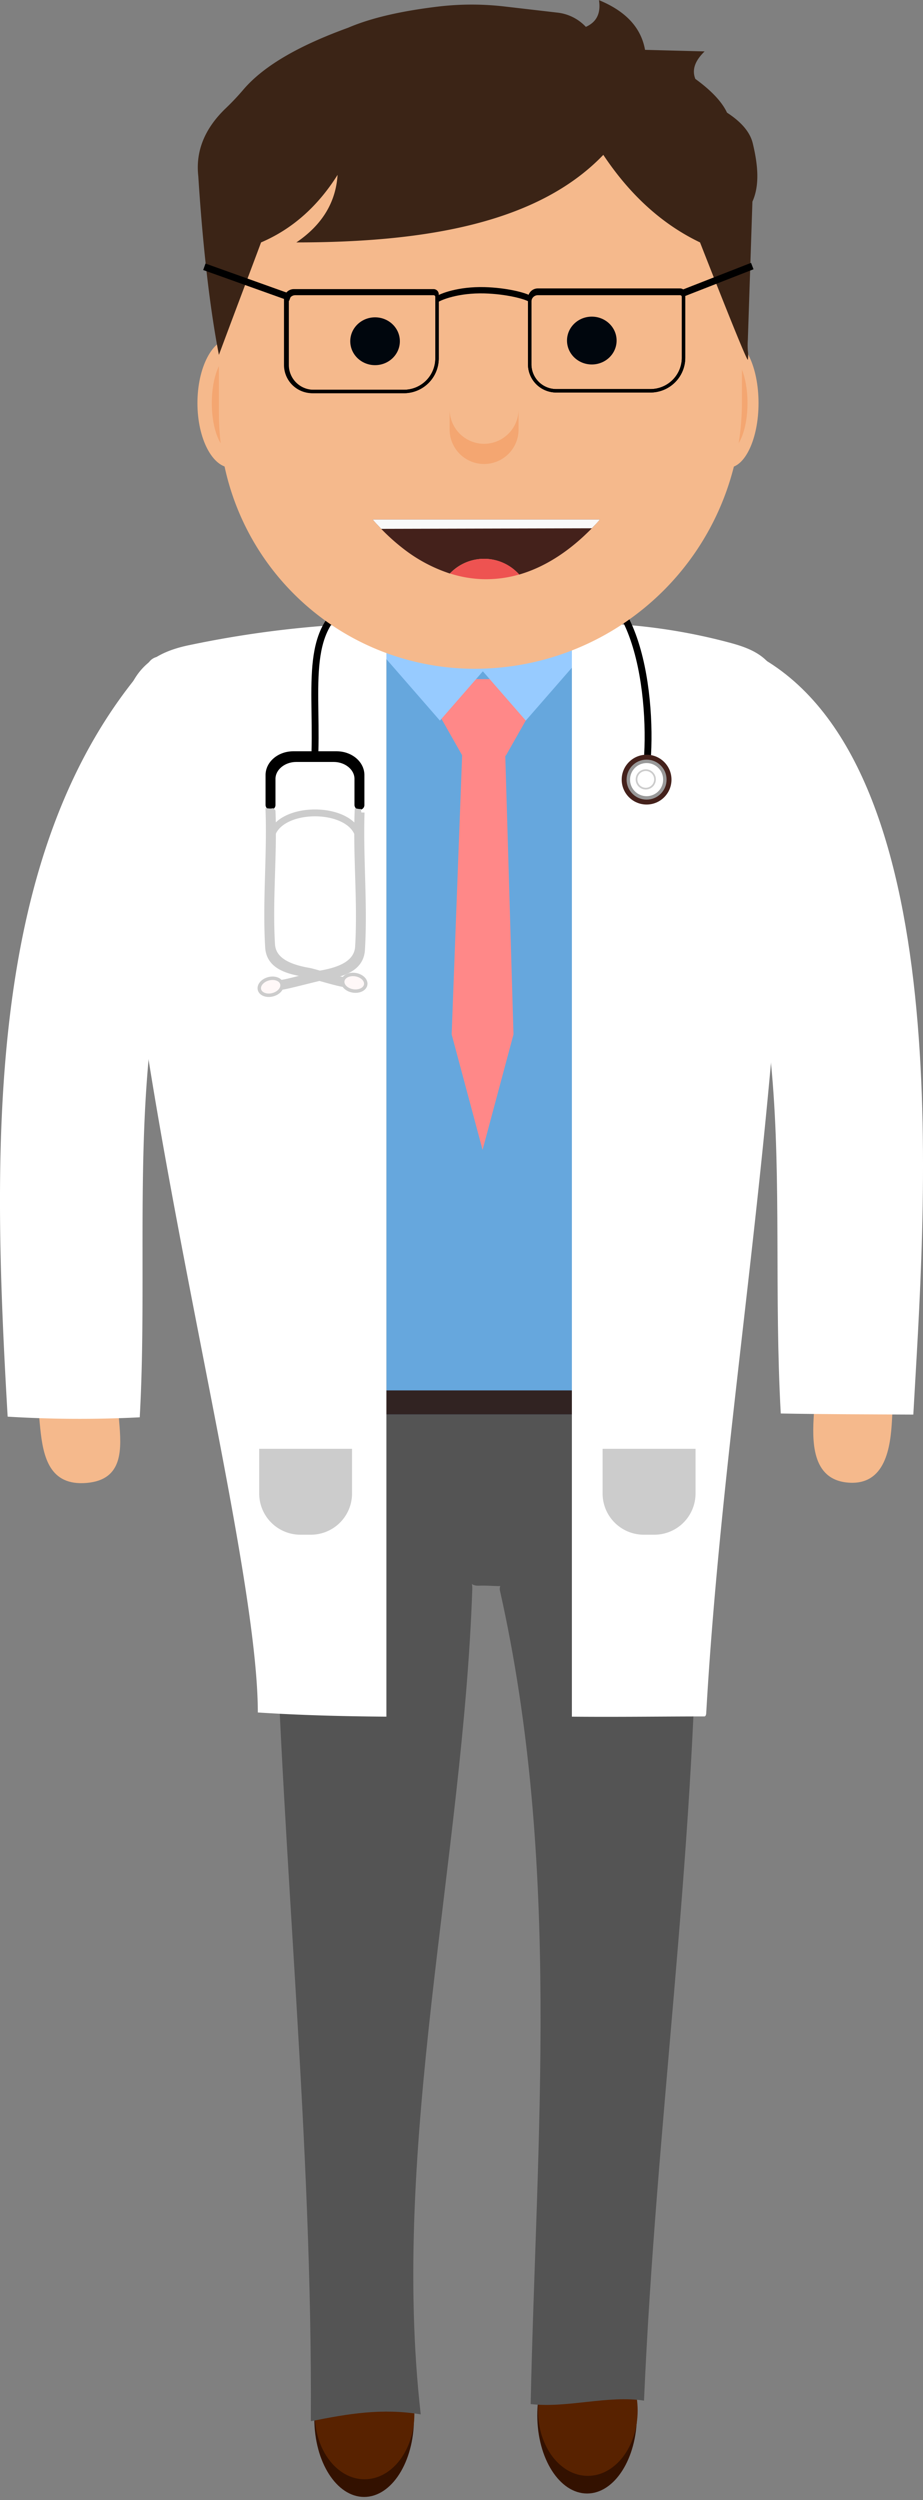 <svg xmlns="http://www.w3.org/2000/svg" viewBox="0 0 268.71 727.59">
    <rect x="0" y="0" width="268.71" height="727.59" fill="#808080" stroke="none"/>
    <defs>
        <style>
            .cls-1 {
                fill: #310;
            }

            .cls-2 {
                fill: #582200;
            }

            .cls-3 {
                fill: #545454;
            }

            .cls-4 {
                fill: #66a7dd;
            }

            .cls-5 {
                fill: #312322;
            }

            .cls-6 {
                fill: #f88;
            }

            .cls-7 {
                fill: #97cbff;
            }

            .cls-22,
            .cls-23,
            .cls-8 {
                fill: #fff;
            }

            .cls-17,
            .cls-19,
            .cls-9 {
                fill: none;
            }

            .cls-17,
            .cls-9 {
                stroke: #000;
            }

            .cls-17,
            .cls-19,
            .cls-20,
            .cls-22,
            .cls-23,
            .cls-9 {
                stroke-miterlimit: 10;
            }

            .cls-19,
            .cls-9 {
                stroke-width: 2px;
            }

            .cls-10 {
                fill: #f5b98c;
            }

            .cls-11 {
                fill: #f4a671;
            }

            .cls-12 {
                fill: #3b2416;
            }

            .cls-13 {
                fill: #00060d;
            }

            .cls-14 {
                fill: #44211b;
            }

            .cls-15 {
                fill: #f9f9f9;
            }

            .cls-16 {
                fill: #ee5351;
            }

            .cls-18 {
                fill: #ccc;
            }

            .cls-19,
            .cls-20,
            .cls-23 {
                stroke: #ccc;
            }

            .cls-20 {
                fill: #fff8f8;
            }

            .cls-21 {
                fill: #44211b;
            }

            .cls-22 {
                stroke: #999;
            }

            .cls-23 {
                stroke-width: 0.5px;
            }
        </style>
    </defs>
    <title>doc_1</title>
    <g id="Layer_2" data-name="Layer 2">
        <g id="Layer_1-2" data-name="Layer 1">
            <g id="legs">
                <ellipse class="cls-1" cx="106.15" cy="704.83" rx="22.75" ry="14.5" transform="matrix(0, -1, 1, 0, -598.82, 810.07)" />
                <ellipse class="cls-2" cx="106.15" cy="702.59" rx="19" ry="14.5" transform="translate(-596.58 807.82) rotate(-89.93)" />
                <ellipse class="cls-1" cx="171.15" cy="703.83" rx="22.75" ry="14.5" transform="matrix(0, -1, 1, 0, -532.91, 874.07)" />
                <ellipse class="cls-2" cx="171.15" cy="701.59" rx="19" ry="14.5" transform="translate(-530.66 871.83) rotate(-89.93)" />
                <path class="cls-3" d="M206.49,411.64c-42.66-.25-85.33-.13-128,0,.34,16.36.76,32.72,1.48,49.07h0C82.25,542,91,623.23,90.49,704.64c11-2.22,20.81-3.85,32-2-8.91-78.16,12.34-162,15-240,.14-3.9-1.67-1,2.1-1.17,1.76-.08,3.57.08,5.31.12,3,.08.51-1.76.59,1.05,18,80,10.65,159.49,9,237,10.5,1.25,22.55-2.63,33-1C191,617.67,202.13,542.18,203,461h0C204.09,444.57,205.31,428.1,206.49,411.64Z" />
            </g>
            <g id="body">
                <rect class="cls-4" x="112.49" y="181.64" width="54" height="230" />
                <rect class="cls-5" x="63.49" y="404.64" width="149" height="7" />
                <polygon class="cls-6" points="147.25 219.93 153.57 208.78 147.25 197.64 134.61 197.64 128.29 208.78 134.54 219.8 131.49 301.03 140.49 334.64 149.49 301.03 147.1 219.93 147.25 219.93" />
                <polygon class="cls-7" points="153.07 184.64 149.92 184.64 131.22 184.64 128.07 184.64 106.22 184.64 117.15 197.17 128.07 209.71 139 197.17 140.57 195.37 142.15 197.17 153.07 209.71 164 197.17 174.92 184.64 153.07 184.64" />
                <path class="cls-8" d="M112.49,181.31V499.59c-12.57-.1-25.25-.42-37.43-1.22,0-18.29-5.4-48.95-12.29-84.73C51.43,354.75,36.12,282,34.56,227.73c-.77-27.25,4.44-36.7,20.63-40a304.3,304.3,0,0,1,46-6.05C105,181.45,108.73,181.34,112.49,181.31Z" />
                <path class="cls-8" d="M229.41,226.23c-1.63,67.45-9.66,128.6-16.2,187.41-3.19,28.65-6,56.74-7.6,84.73,0,.06,0,1.15-.55,1.15-12,0-25.22.21-38.57.07V181.31q6.44-.08,12.86.33a167.3,167.3,0,0,1,33.42,5.49C225.85,190.67,230.13,196.27,229.41,226.23Z" />
            </g>
            <path class="cls-9" d="M173.49,170.64c17,9,17,52,13,61" />
            <path class="cls-9" d="M91.69,218.8c.57-21.17-3.53-38.61,13.8-45.16" />
            <g id="head">
                <ellipse class="cls-10" cx="67.3" cy="117.31" rx="9.82" ry="18.81" />
                <ellipse class="cls-11" cx="67.3" cy="117.31" rx="5.64" ry="13.89" />
                <ellipse class="cls-10" cx="211.98" cy="117.31" rx="8.85" ry="18.81" />
                <ellipse class="cls-11" cx="211.98" cy="117.31" rx="5.64" ry="13.89" />
                <path class="cls-10" d="M112.78,13.24h58.95A44.27,44.27,0,0,1,216,57.51v59.3a77.82,77.82,0,0,1-77.82,77.82h0a74.45,74.45,0,0,1-74.45-74.45V62.3a49.06,49.06,0,0,1,49.06-49.06Z" />
                <path class="cls-12" d="M219.05,58.68l-1.33,40.18a21.77,21.77,0,0,0,0,3.23,9.41,9.41,0,0,1,0,2.62c-.36.59-13.92-34.16-13.92-34.16-11-5.26-20.38-13.79-28.16-25.48C156.73,64.78,124.3,70.55,86.28,70.55c7.64-5.19,11.49-11.8,12-19.66C92.55,60,85.16,66.64,76,70.55c-2.55,6.88-7,18.57-12.27,32.73-2.56-13.17-4.67-31-6-52-.84-7.34,1.91-14,8.12-19.89a71.67,71.67,0,0,0,5-5.31c6.31-7.38,17.14-13.15,30.48-18,7-3,16-4.95,26.42-6.19a82.87,82.87,0,0,1,19.15,0l15.36,1.78a13.36,13.36,0,0,1,8.3,4.15h0c3.4-1.52,4.35-4.28,3.82-7.78,8.27,3.41,12.32,8.39,13.41,14.47l17.34.45c-2.51,2.46-3.85,5.08-2.7,8,4.61,3.36,7.74,6.63,9.22,9.82,4.18,2.71,6.72,5.68,7.5,8.93C220.67,48,221.2,53.91,219.05,58.68Z" />
                <line class="cls-9" x1="59.49" y1="77.64" x2="84.53" y2="86.6" />
                <g id="docEyes">
                <ellipse class="cls-13" cx="109.19" cy="99.31" rx="7.22" ry="6.96" />
                <ellipse class="cls-13" cx="172.29" cy="99.11" rx="7.22" ry="6.96" />
                </g>
                <g id="mouth">
                <path class="cls-14" id="docLips" d="M108.51,151.19h66.12c-.38.42-.77.87-1.2,1.34-1,1.13-2.27,2.38-3.67,3.68-4.54,4.18-10.86,8.76-18.62,11a13.7,13.7,0,0,0-20.17-.3,44.55,44.55,0,0,1-13.49-7.18,59.73,59.73,0,0,1-7.78-7.19C109.27,152.06,108.87,151.61,108.51,151.19Z" />
                <path class="cls-15" d="M174.63,151.19c-.55.67-1.51,1.71-2.34,2.55l-61.31.17c-.78-.82-1.89-2-2.47-2.72Z" />
                <path class="cls-16" d="M151.14,167.2a34.77,34.77,0,0,1-5.71,1.14,35.64,35.64,0,0,1-5,.21A35.12,35.12,0,0,1,131,166.9a13.7,13.7,0,0,1,20.17.3Z" />
                </g>
                <path class="cls-11" d="M140.9,129.16a10.05,10.05,0,0,1-10-10V125a10,10,0,0,0,20.07,0v-5.9A10.06,10.06,0,0,1,140.9,129.16Z" />
                <path class="cls-17" d="M156.56,84.44H198a1,1,0,0,1,1,1v18.65a9.64,9.64,0,0,1-9.64,9.64H161.93a7.72,7.72,0,0,1-7.72-7.72V86.8a2.36,2.36,0,0,1,2.36-2.36Z" />
                <path class="cls-17" d="M156.56,85.41H198a1,1,0,0,1,1,1v17.68a9.64,9.64,0,0,1-9.64,9.64H161.93a7.72,7.72,0,0,1-7.72-7.72V87.77a2.36,2.36,0,0,1,2.36-2.36Z" />
                <path class="cls-17" d="M85.54,84.64h40.69a1,1,0,0,1,1,1v18.65a9.64,9.64,0,0,1-9.64,9.64H90.9a7.72,7.72,0,0,1-7.72-7.72V87a2.36,2.36,0,0,1,2.36-2.36Z" />
                <path class="cls-17" d="M85.95,85.41h40.28a1,1,0,0,1,1,1v17.88a9.64,9.64,0,0,1-9.64,9.64H91.31a7.72,7.72,0,0,1-7.72-7.72V87.77A2.36,2.36,0,0,1,85.95,85.41Z" />
                <path class="cls-17" d="M127.08,86.79c1.12-.85,6.39-2.94,14-2.73,6.28.17,11.71,1.57,13.13,2.46" />
                <path class="cls-17" d="M127.08,87.63c1.12-.85,6.39-2.95,14-2.74,6.28.18,11.71,1.58,13.13,2.47" />
                <line class="cls-9" x1="219.01" y1="77.43" x2="199.04" y2="85.24" />
            </g>
            <path class="cls-10" d="M34.67,413.46c.7,8.15,1.34,17.19-9.45,18.11S12.57,424,11.72,415.72s-1.88-19.15,9.65-20.24S34,405.31,34.67,413.46Z" />
            <path class="cls-8" d="M40.68,412.47a344.91,344.91,0,0,1-38.45-.19C-2.32,334-4.51,247,43.42,192.66a3.92,3.92,0,0,1,3.81-1.52c14.41,2,20.24,3.62,24.14,10.3a21.49,21.49,0,0,1-1.1,23C32.56,280.2,44.22,349.5,40.68,412.47Z" />
            <g id="rightArm">
                <path class="cls-10" d="M259.68,413.34c-.43,7.74-1.84,19-12.73,18.14s-10.48-12.43-10-20.12,1.72-19.2,12.62-18.28S260.11,405.59,259.68,413.34Z" />
                <path class="cls-8" d="M227.3,411.36c12.86.24,25.73.23,38.59.32,3.06-55.6,13.82-185.74-43.48-219.81-23.63,3.52-24.58,5.67-29.35,26.53C235.67,281.15,223.49,341.78,227.3,411.36Z" />
            </g>
            <g id="pockets">
                <path class="cls-18" d="M175.49,421.64h27a0,0,0,0,1,0,0v13a12,12,0,0,1-12,12h-3.06a12,12,0,0,1-12-12v-13A0,0,0,0,1,175.49,421.64Z" />
                <path class="cls-18" d="M75.49,421.64h27a0,0,0,0,1,0,0v13a12,12,0,0,1-12,12H87.46a12,12,0,0,1-12-12v-13A0,0,0,0,1,75.49,421.64Z" />
            </g>
            <g id="stethoscope2">
                <path class="cls-9" d="M105.09,225.57v8.74a.4.4,0,0,1-.43.36h0a.44.44,0,0,1-.46-.39v-7.6c0-3.26-3.18-5.93-7.07-5.93H86.27c-3.89,0-7.07,2.67-7.07,5.93v7.63a.4.4,0,0,1-.43.36h0a.43.43,0,0,1-.46-.39v-8.71c0-3.27,3.18-5.93,7.07-5.93H98C101.91,219.64,105.09,222.3,105.09,225.57Z" />
                <path class="cls-19" d="M104.65,245.09c0-11.36-25.89-11.36-25.89,0" />
                <path class="cls-19" d="M104.24,236.4c-.49,13.09.92,25.88.15,39.09-.3,5.07-5.59,7-10.84,7.92-1.87.33-9.33,2.46-11.49,2.75a1.85,1.85,0,0,0,.17.85c2.53-.41,10.73-2.67,12.91-3,5.25-.9,9.81-2.6,10.11-7.64.79-13.43-.55-26.58-.12-39.93A3.76,3.76,0,0,1,104.24,236.4Z" />
                <path class="cls-19" d="M78.32,236.29c.42,13.18-.91,26.16-.12,39.4.29,5,4.85,6.65,10.11,7.54,2.17.37,9.16,2.62,11.69,3a1.83,1.83,0,0,0,.17-.84c-2.16-.29-8.41-2.4-10.28-2.73-5.25-.91-10.53-2.81-10.83-7.82-.77-13,.64-25.65.15-38.57A3.77,3.77,0,0,1,78.32,236.29Z" />
                <ellipse class="cls-20" cx="78.81" cy="287.16" rx="3.37" ry="2.4" transform="translate(-70.62 29.59) rotate(-14.77)" />
                <ellipse class="cls-20" cx="103.13" cy="286" rx="2.4" ry="3.38" transform="translate(-195.69 342.04) rotate(-80.79)" />
            </g>
            <circle class="cls-21" cx="188.24" cy="226.89" r="7.25" />
            <circle class="cls-22" cx="188.24" cy="226.89" r="5.32" />
            <circle class="cls-23" cx="188" cy="226.82" r="2.69" />
        </g>
    </g>
</svg>